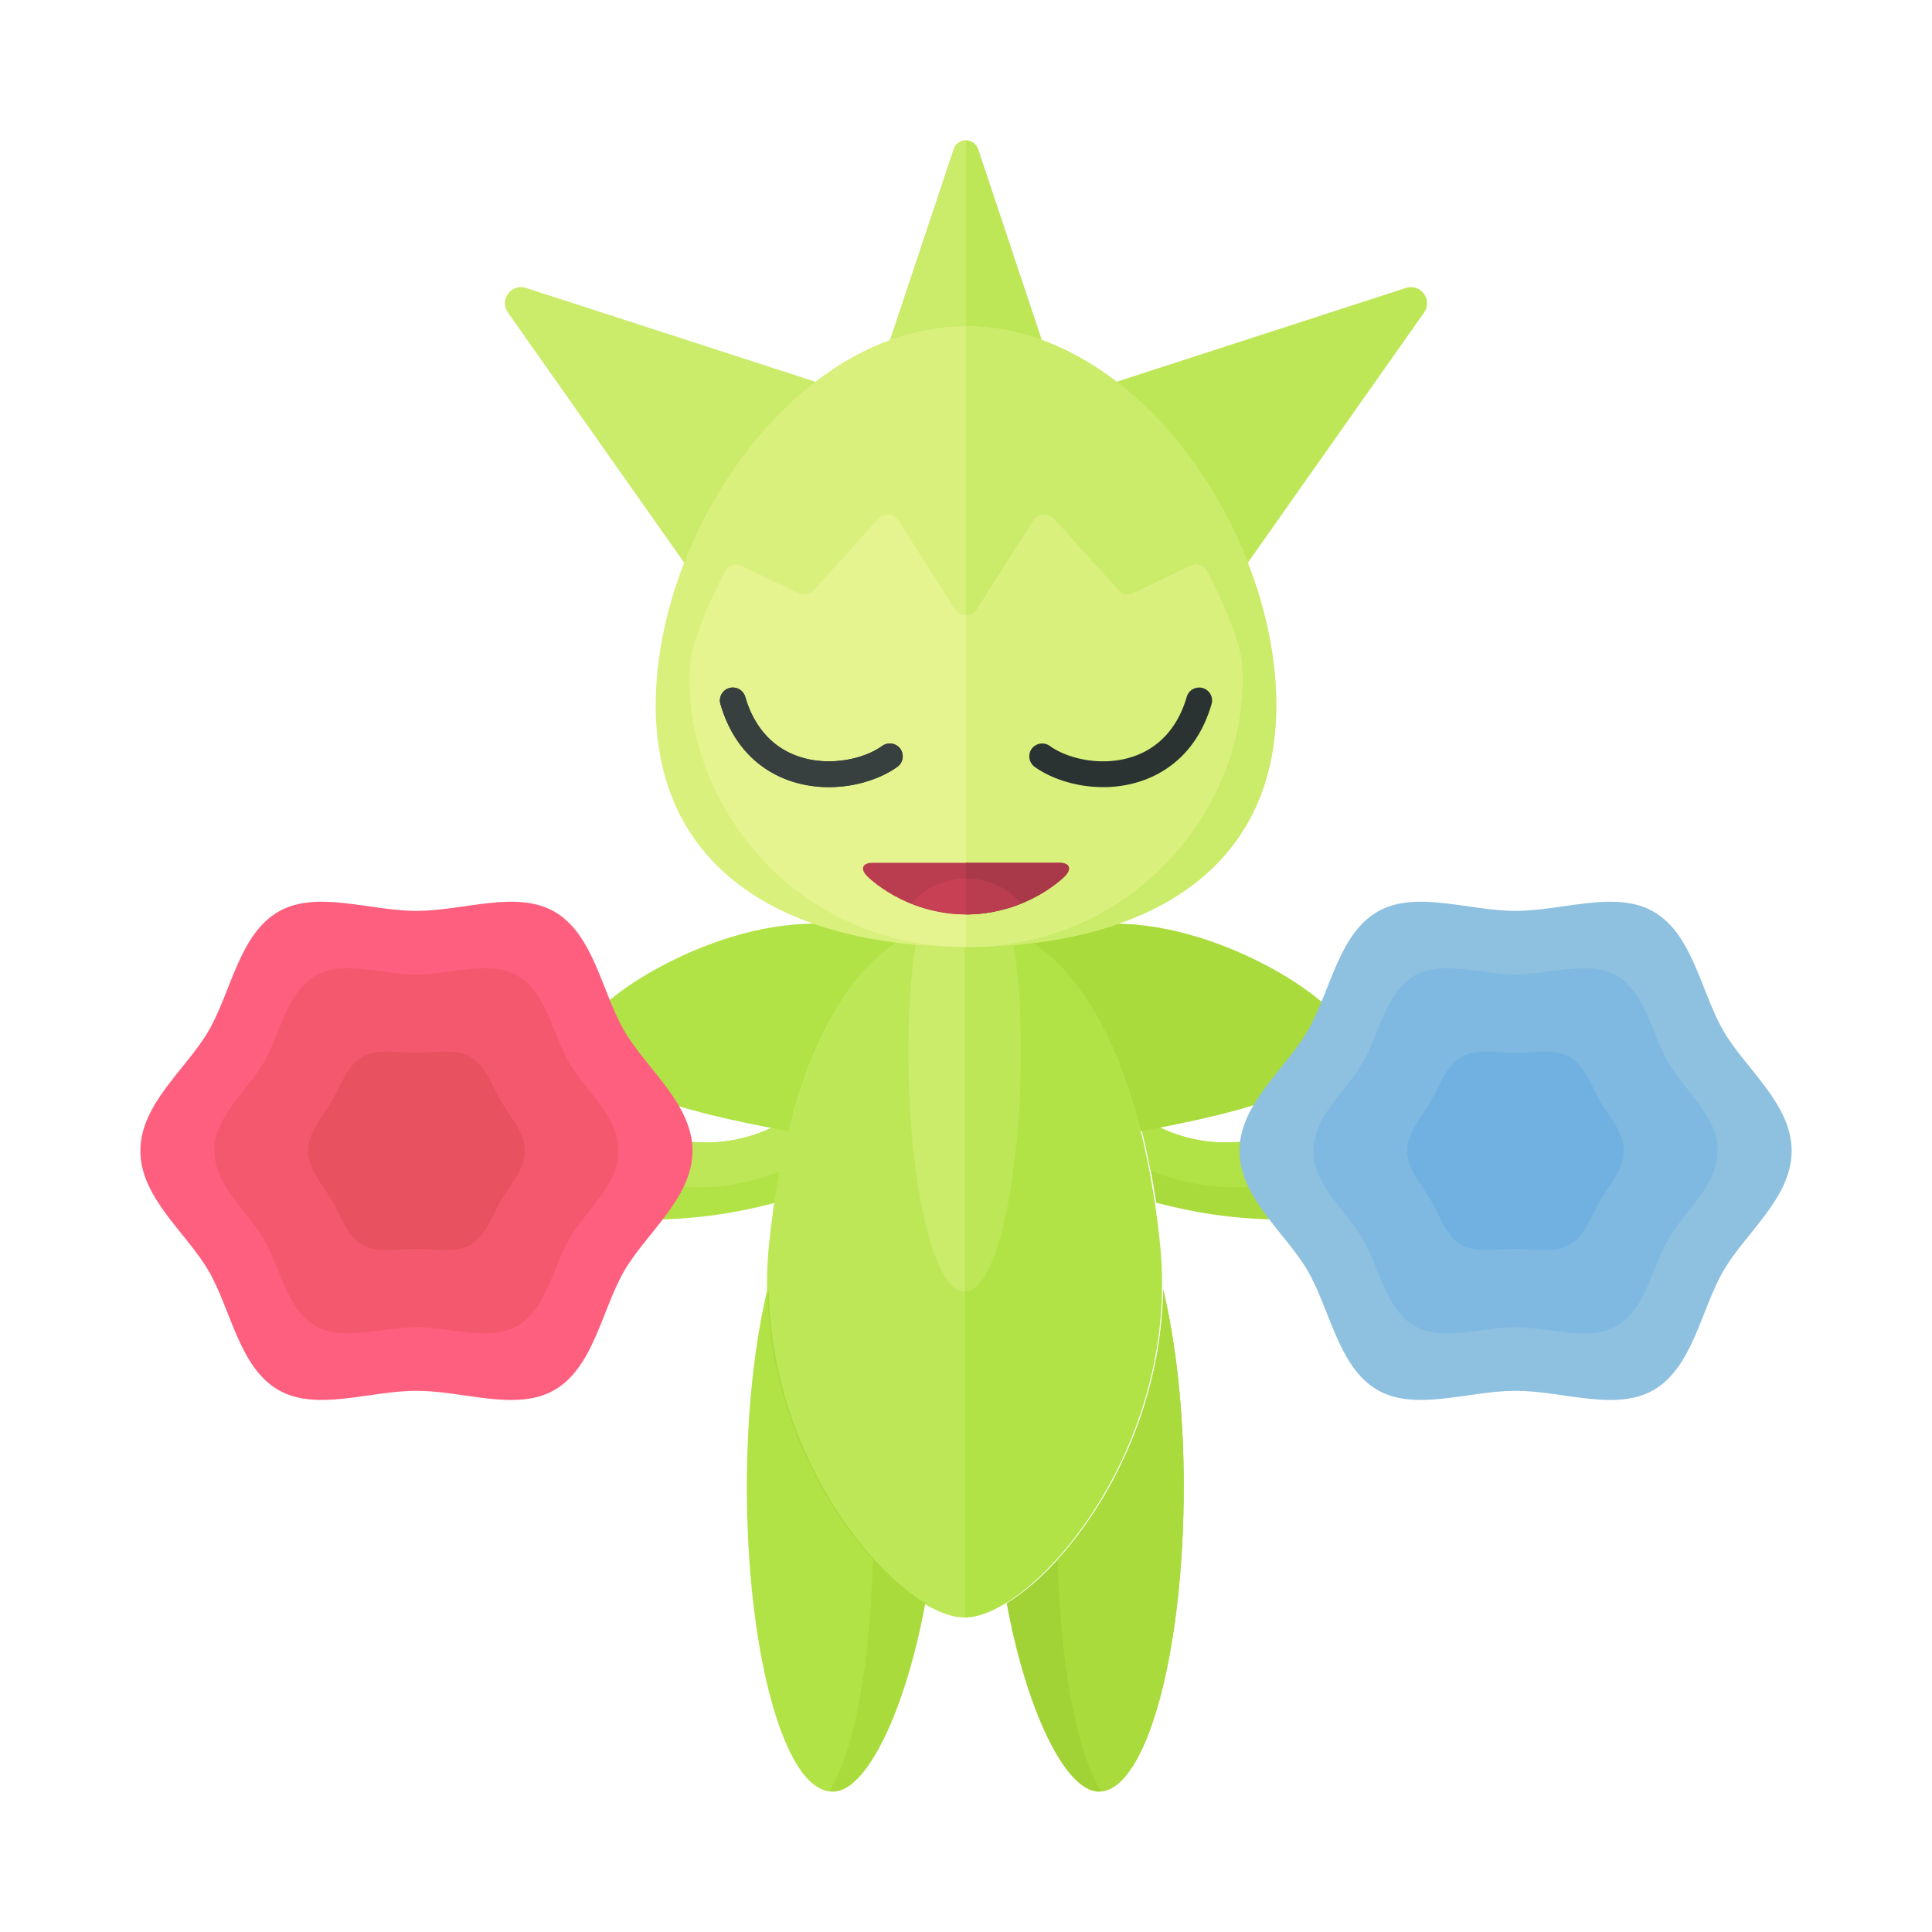 <svg xmlns="http://www.w3.org/2000/svg" width="100%" height="100%" viewBox="-2.72 -2.72 37.44 37.44"><path fill="#B1E346" d="M15.972 15.181c1.956-.098 3.398 2.408 3.789 6.209.408 3.969-2.466 7.236-3.789 7.236V15.181z"/><path fill="#A2D336" d="M19.822 22.269c-.043 2.905-1.743 5.296-3.034 6.079.383 2.083 1.139 3.652 1.786 3.652.909 0 1.645-2.649 1.645-5.916.001-1.462-.152-2.782-.397-3.815z"/><path fill="#AADB3D" d="M17.776 27.502c.053 1.89.32 3.638.845 4.49.887-.088 1.599-2.696 1.599-5.908 0-1.462-.153-2.782-.397-3.815-.033 2.197-1.013 4.097-2.047 5.233z"/><path fill="#BEE758" d="M17.06 17.643c0-.971-.069-1.733-.188-2.306a2.134 2.134 0 00-.9-.157v7.131c.601.001 1.088-2.089 1.088-4.668z"/><path fill="#AADB3D" d="M22.569 19.029a3.124 3.124 0 01-1.485.391 2.963 2.963 0 01-1.758-.544c.148.526.268 1.099.36 1.712.428.109.858.199 1.302.254a10.04 10.04 0 001.832.055 9.023 9.023 0 01-.251-1.868z"/><path fill="#B1E346" d="M22.657 20.034a10.516 10.516 0 01-.088-1.005 3.124 3.124 0 01-1.485.391 2.963 2.963 0 01-1.758-.544c.096.341.176.708.248 1.087a4.302 4.302 0 001.633.325c.523 0 1.011-.098 1.45-.254z"/><path fill="#AADB3D" d="M18.879 15.179c-.631 0-1.128.199-1.655.334.954.577 1.706 1.884 2.16 3.691 2.112-.397 3.948-.859 3.948-1.922 0-.516-2.305-2.103-4.453-2.103z"/><path fill="#B1E346" d="M9.431 19.029c.447.251.965.385 1.485.391a2.963 2.963 0 001.758-.544 14.032 14.032 0 00-.36 1.712c-.428.109-.858.199-1.302.254a10.04 10.04 0 01-1.832.055c.15-.587.225-1.216.251-1.868z"/><path fill="#BEE758" d="M9.343 20.034c.045-.327.074-.662.088-1.005.447.251.965.385 1.485.391a2.963 2.963 0 001.758-.544 13.01 13.01 0 00-.248 1.087 4.302 4.302 0 01-1.633.325 4.324 4.324 0 01-1.45-.254z"/><path fill="#8EC0E0" d="M21.3 19.582c0-.911.897-1.59 1.322-2.325.439-.759.594-1.87 1.352-2.309.735-.426 1.765-.016 2.676-.016.911 0 1.94-.409 2.676.016.759.439.913 1.55 1.352 2.309.426.736 1.322 1.414 1.322 2.325 0 .911-.897 1.59-1.322 2.325-.439.759-.594 1.87-1.352 2.309-.735.426-1.765.016-2.676.016-.911 0-1.94.409-2.676-.016-.759-.439-.913-1.55-1.352-2.309-.426-.735-1.322-1.414-1.322-2.325z"/><path fill="#7FB8E0" d="M22.733 19.582c0-.668.645-1.169.957-1.709.322-.556.444-1.362 1.001-1.684.539-.312 1.291-.024 1.959-.024.668 0 1.42-.288 1.959.024.556.322.679 1.128 1.001 1.684.312.539.957 1.04.957 1.708 0 .668-.645 1.169-.957 1.709-.322.556-.444 1.362-1.001 1.684-.539.312-1.291.024-1.959.024-.668 0-1.42.288-1.959-.024-.556-.322-.679-1.128-1.001-1.684-.312-.539-.957-1.04-.957-1.708z"/><path fill="#71B1E1" d="M24.55 19.582c0-.364.284-.656.454-.95.176-.303.292-.693.596-.869.294-.17.686-.081 1.05-.081s.756-.089 1.05.081c.303.176.42.565.595.869.17.294.454.586.454.95s-.284.656-.454.95c-.176.303-.292.693-.596.869-.294.17-.686.081-1.05.081s-.756.089-1.05-.081c-.303-.176-.42-.565-.595-.869-.17-.294-.454-.586-.454-.95z"/><path fill="#B1E346" d="M13.066 15.179c.631 0 1.128.199 1.655.334-.954.577-1.706 1.884-2.16 3.691-2.112-.397-3.948-.859-3.948-1.922 0-.516 2.304-2.103 4.453-2.103z"/><path fill="#BEE758" d="M15.972 15.181c-1.956-.098-3.398 2.408-3.789 6.209-.408 3.969 2.466 7.236 3.789 7.236V15.181z"/><path fill="#AADB3D" d="M12.178 22.269c.043 2.905 1.743 5.296 3.034 6.079C14.829 30.431 14.073 32 13.426 32c-.909 0-1.645-2.649-1.645-5.916-.001-1.462.152-2.782.397-3.815z"/><path fill="#B1E346" d="M14.197 27.502c-.053 1.89-.32 3.638-.845 4.49-.887-.088-1.599-2.696-1.599-5.908 0-1.462.153-2.782.397-3.815.033 2.197 1.013 4.097 2.047 5.233z"/><path fill="#CBEB6B" d="M14.884 17.643c0-.971.069-1.733.188-2.306.286-.114.586-.172.9-.157v7.131c-.6.001-1.088-2.089-1.088-4.668z"/><path fill="#FF5F7E" d="M0 19.582c0-.911.897-1.59 1.322-2.325.439-.759.594-1.87 1.352-2.309.735-.426 1.765-.016 2.676-.016.911 0 1.94-.409 2.676.016.759.439.913 1.55 1.352 2.309.426.735 1.322 1.414 1.322 2.325 0 .911-.897 1.59-1.322 2.325-.439.759-.594 1.87-1.352 2.309-.735.426-1.765.016-2.676.016-.911 0-1.94.409-2.676-.016-.759-.439-.913-1.55-1.352-2.309C.896 21.172 0 20.493 0 19.582z"/><path fill="#F3586F" d="M1.433 19.582c0-.668.645-1.169.957-1.709.322-.556.444-1.362 1.001-1.684.539-.312 1.291-.024 1.959-.024.668 0 1.42-.288 1.959.024.556.322.679 1.128 1.001 1.684.312.539.957 1.04.957 1.708 0 .668-.645 1.169-.957 1.709-.322.556-.444 1.362-1.001 1.684-.539.312-1.291.024-1.959.024-.668 0-1.42.288-1.959-.024-.556-.322-.679-1.128-1.001-1.684-.312-.539-.957-1.04-.957-1.708z"/><path fill="#E85160" d="M3.25 19.582c0-.364.284-.656.454-.95.176-.303.292-.693.596-.869.294-.17.686-.081 1.05-.081s.756-.089 1.05.081c.303.176.42.565.595.869.17.294.454.586.454.95s-.284.656-.454.95c-.175.304-.291.693-.595.869-.294.17-.686.081-1.05.081s-.756.089-1.05-.081c-.303-.176-.42-.565-.595-.869-.171-.294-.455-.586-.455-.95z"/><path fill="#BEE758" d="M16.237.171l2.264 6.791h-5.002L15.763.171a.25.25 0 01.474 0z"/><path fill="#CBEB6B" d="M16 0c-.1 0-.199.057-.237.171l-2.264 6.791H16V0zM7.123 3.337l4.015 5.699 2.968-4.026-6.631-2.15a.312.312 0 00-.352.477z"/><path fill="#BEE758" d="M24.877 3.337l-4.015 5.699-2.967-4.026 6.631-2.15a.312.312 0 01.351.477z"/><path fill="#D9F07D" d="M9.987 10.944c0-3.321 2.692-7.34 6.013-7.34s6.013 4.019 6.013 7.34S19.321 15.63 16 15.63s-6.013-1.365-6.013-4.686z"/><path fill="#CBEB6B" d="M16 3.604V15.63c3.321 0 6.013-1.365 6.013-4.686S19.321 3.604 16 3.604z"/><path fill="#E6F490" d="M21.344 10.141c-.034-.485-.461-1.376-.669-1.784a.25.25 0 00-.331-.11l-1.097.531a.25.25 0 01-.295-.058l-1.248-1.384a.25.25 0 00-.397.033L16.21 9.091a.25.25 0 01-.422 0l-1.097-1.722a.25.25 0 00-.397-.033L13.048 8.72a.25.25 0 01-.295.058l-1.097-.531a.25.25 0 00-.331.11c-.208.409-.635 1.299-.669 1.784-.188 2.672 2.023 5.49 5.344 5.49s5.531-2.819 5.344-5.49z"/><path fill="#D9F07D" d="M21.344 10.141c-.034-.485-.461-1.376-.669-1.784a.25.25 0 00-.331-.11l-1.097.531a.25.25 0 01-.295-.058l-1.248-1.384a.25.25 0 00-.397.033L16.21 9.091a.245.245 0 01-.21.115v6.424c3.321 0 5.531-2.818 5.344-5.489z"/><path fill="#2B3332" d="M20.589 10.614a.25.25 0 01.17.31c-.275.941-.886 1.328-1.348 1.487-.797.273-1.637.051-2.081-.271a.252.252 0 01-.057-.349.252.252 0 01.35-.056c.354.255 1.028.409 1.625.203.504-.173.86-.572 1.03-1.154a.25.25 0 01.311-.17z"/><g fill="#373F3F"><path d="M11.482 10.604a.25.25 0 01.24.18c.17.583.526.981 1.03 1.154.597.206 1.271.052 1.625-.203a.252.252 0 01.35.056.25.25 0 01-.057.349c-.444.322-1.284.544-2.081.271-.462-.159-1.072-.546-1.348-1.487a.25.25 0 01.241-.32z"/><path d="M11.482 10.604a.25.25 0 01.24.18c.17.583.526.981 1.03 1.154.597.206 1.271.052 1.625-.203a.252.252 0 01.35.056.25.25 0 01-.057.349c-.444.322-1.284.544-2.081.271-.462-.159-1.072-.546-1.348-1.487a.25.25 0 01.241-.32z"/></g><path fill="#B93D4F" d="M17.809 14c.198 0 .247.116.109.258 0 0-.72.742-1.918.742s-1.918-.742-1.918-.742c-.138-.142-.089-.258.109-.258h3.618z"/><path fill="#A93949" d="M16 14h1.809c.198 0 .247.116.109.258 0 0-.72.742-1.918.742v-1z"/><path fill="#C84054" d="M16 15c.423 0 .76-.101 1.053-.221A1.42 1.42 0 0016 14.304c-.42 0-.79.187-1.053.475.293.12.63.221 1.053.221z"/><path fill="#B93D4F" d="M16 14.304V15c.423 0 .76-.101 1.053-.221A1.42 1.42 0 0016 14.304z"/></svg>